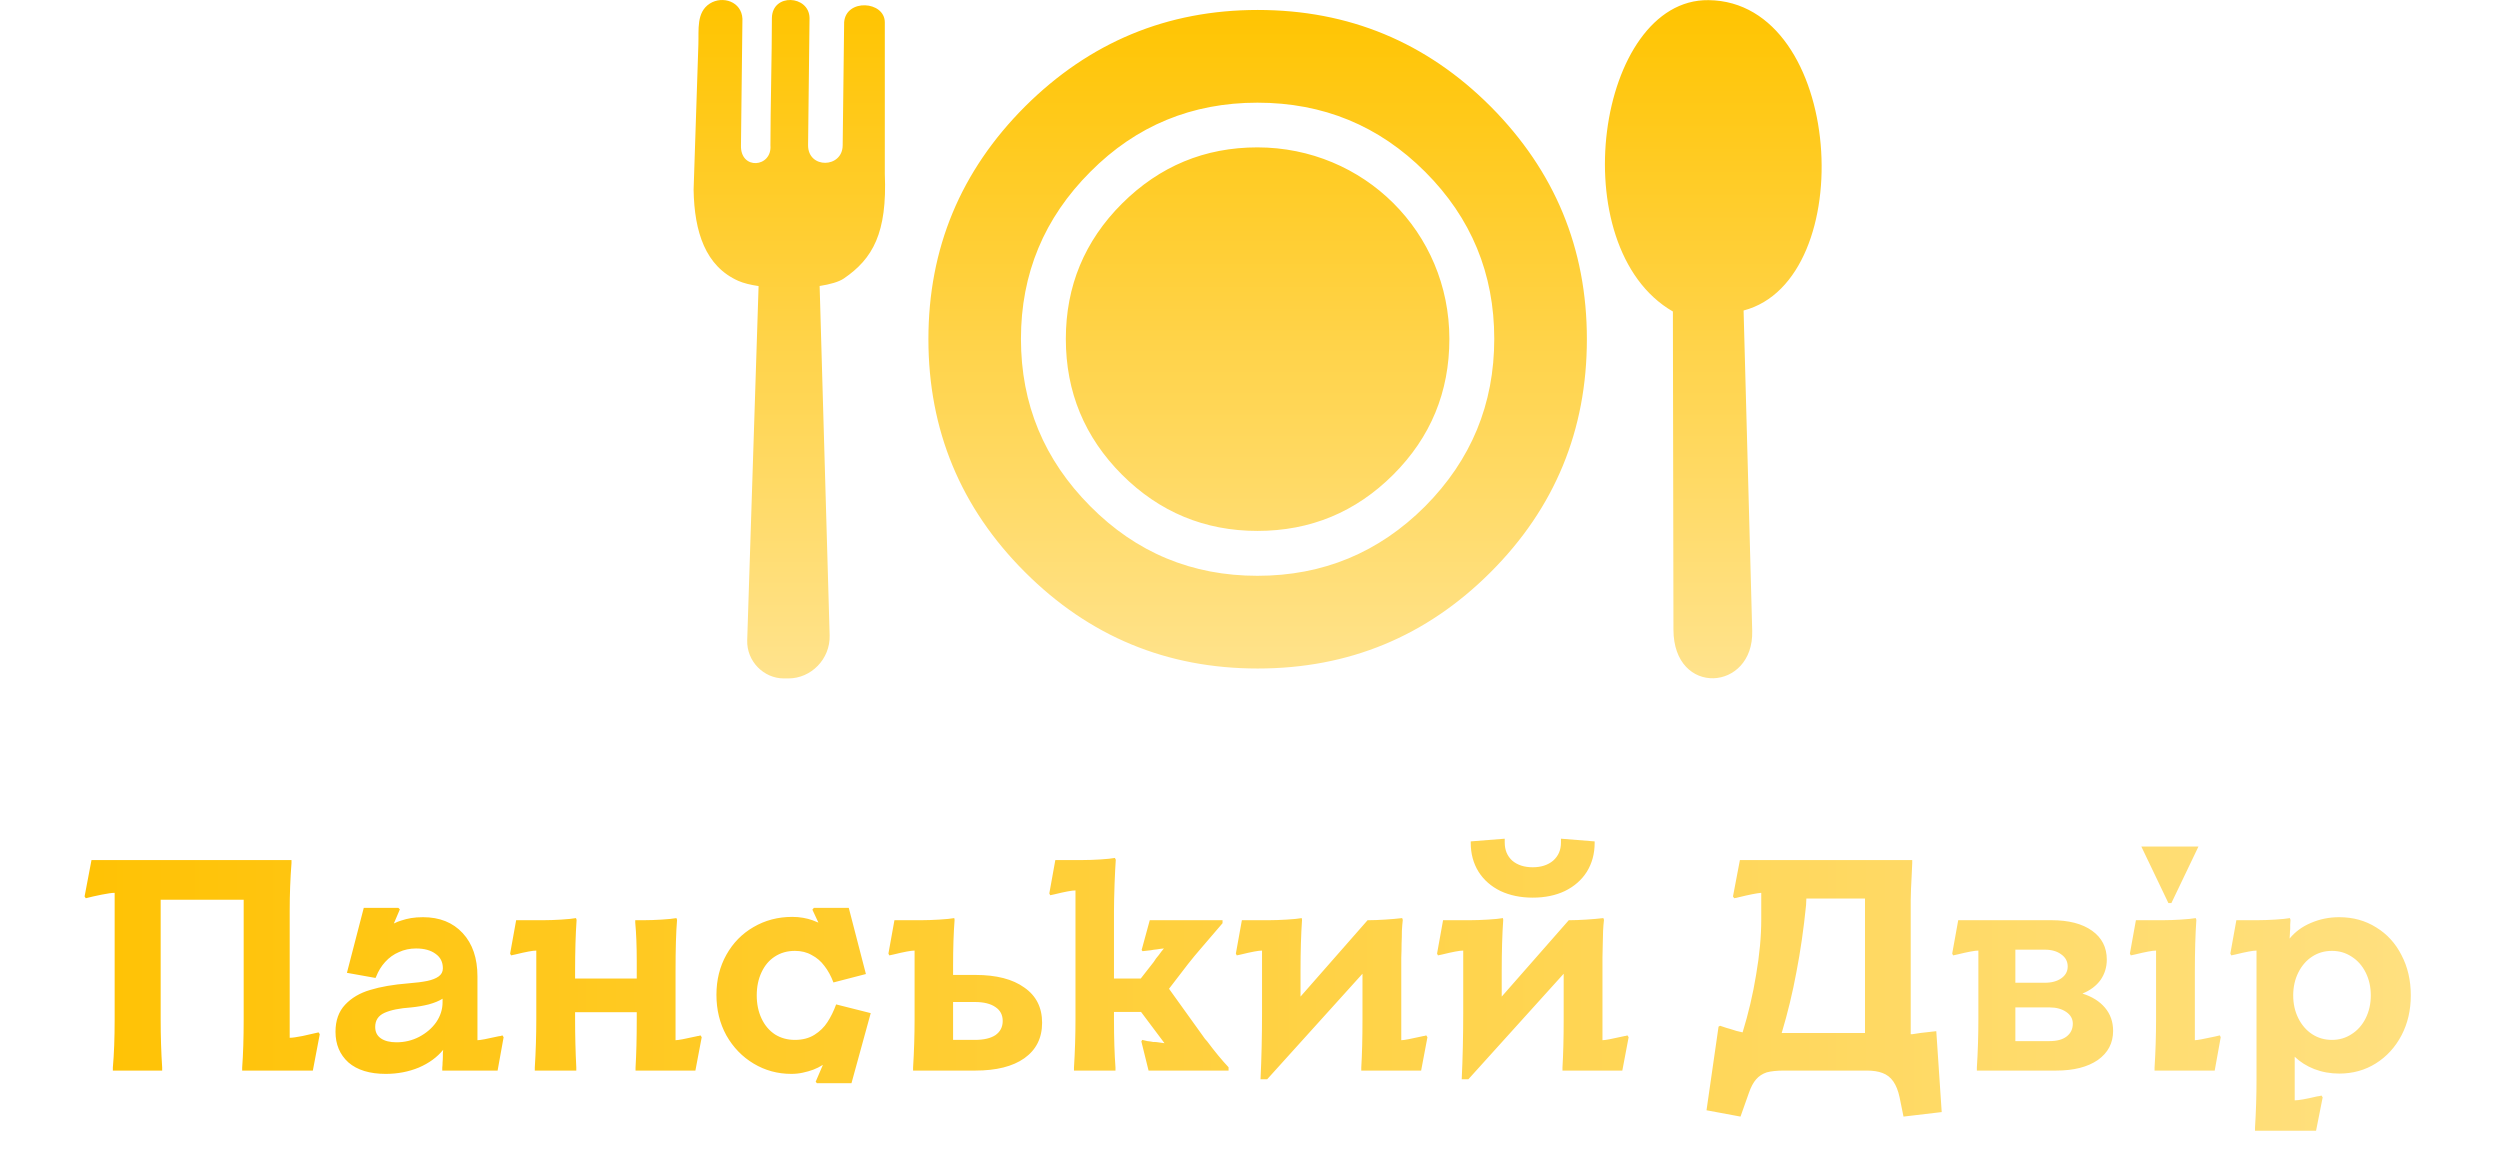 <svg width="266" height="123" viewBox="0 0 266 123" fill="none" xmlns="http://www.w3.org/2000/svg">
<path d="M34.023 110.037L33.287 113.909H25.767V113.589C25.873 112.159 25.927 110.453 25.927 108.469V95.733H17.095V108.469C17.095 110.239 17.148 111.946 17.255 113.589V113.909H12.007V113.589C12.135 112.159 12.199 110.453 12.199 108.469V94.997C11.921 94.997 11.463 95.061 10.823 95.189C10.183 95.317 9.617 95.445 9.127 95.573L8.999 95.381L9.735 91.509H31.015V91.829C30.887 93.471 30.823 95.178 30.823 96.949V110.421C31.1 110.421 31.559 110.357 32.199 110.229C32.839 110.079 33.404 109.951 33.895 109.845L34.023 110.037ZM41.041 114.261C39.334 114.261 38.011 113.855 37.073 113.045C36.155 112.213 35.697 111.125 35.697 109.781C35.697 108.586 36.038 107.626 36.721 106.901C37.403 106.175 38.289 105.653 39.377 105.333C40.486 104.991 41.841 104.757 43.441 104.629C44.273 104.565 44.945 104.479 45.457 104.373C45.969 104.266 46.374 104.106 46.673 103.893C46.971 103.679 47.121 103.391 47.121 103.029C47.121 102.367 46.865 101.855 46.353 101.493C45.841 101.109 45.147 100.917 44.273 100.917C43.611 100.917 43.003 101.045 42.449 101.301C41.894 101.535 41.403 101.887 40.977 102.357C40.571 102.805 40.251 103.327 40.017 103.925L39.953 104.053L36.913 103.509L38.705 96.597H42.385L42.545 96.757L41.905 98.261C42.203 98.111 42.47 98.005 42.705 97.941C43.025 97.834 43.366 97.749 43.729 97.685C44.113 97.621 44.539 97.589 45.009 97.589C46.779 97.589 48.187 98.154 49.233 99.285C50.278 100.415 50.801 101.951 50.801 103.893V110.677C51.078 110.677 51.825 110.538 53.041 110.261C53.126 110.239 53.201 110.229 53.265 110.229C53.329 110.207 53.393 110.186 53.457 110.165L53.585 110.357L52.945 113.909H47.057V113.589C47.078 113.418 47.089 113.237 47.089 113.045C47.11 112.831 47.121 112.618 47.121 112.405C47.121 112.277 47.121 112.159 47.121 112.053C47.142 111.925 47.153 111.807 47.153 111.701C46.513 112.49 45.649 113.119 44.561 113.589C43.473 114.037 42.299 114.261 41.041 114.261ZM42.193 110.901C43.046 110.901 43.846 110.709 44.593 110.325C45.361 109.919 45.969 109.397 46.417 108.757C46.865 108.095 47.089 107.391 47.089 106.645V106.261C46.726 106.495 46.235 106.698 45.617 106.869C45.019 107.018 44.401 107.125 43.761 107.189C42.523 107.274 41.574 107.466 40.913 107.765C40.251 108.063 39.921 108.565 39.921 109.269C39.921 109.802 40.123 110.207 40.529 110.485C40.934 110.762 41.489 110.901 42.193 110.901ZM74.662 110.357L73.99 113.909H67.622V113.589C67.707 112.159 67.75 110.453 67.75 108.469V107.701H61.19V108.469C61.19 110.175 61.232 111.882 61.318 113.589V113.909H56.902V113.589C57.008 111.882 57.062 110.175 57.062 108.469V101.141C56.699 101.141 55.952 101.279 54.822 101.557L54.374 101.653L54.278 101.461L54.918 97.909H57.862C58.395 97.909 59.014 97.887 59.718 97.845C60.422 97.802 60.944 97.749 61.286 97.685L61.35 97.877C61.243 99.413 61.19 101.237 61.19 103.349V104.117H67.75V102.261C67.75 100.661 67.696 99.295 67.59 98.165V97.909H68.55C69.083 97.909 69.702 97.887 70.406 97.845C71.11 97.802 71.632 97.749 71.974 97.685L72.038 97.877C71.931 99.157 71.878 100.981 71.878 103.349V110.677C72.155 110.677 72.902 110.538 74.118 110.261C74.182 110.239 74.246 110.229 74.31 110.229C74.395 110.207 74.47 110.186 74.534 110.165L74.662 110.357ZM88.677 104.533C88.421 103.85 88.101 103.263 87.717 102.773C87.354 102.282 86.906 101.898 86.373 101.621C85.861 101.322 85.263 101.173 84.581 101.173C83.77 101.173 83.055 101.375 82.437 101.781C81.839 102.165 81.37 102.719 81.029 103.445C80.687 104.17 80.517 104.991 80.517 105.909C80.517 106.826 80.687 107.647 81.029 108.373C81.37 109.098 81.85 109.663 82.469 110.069C83.087 110.453 83.791 110.645 84.581 110.645C85.391 110.645 86.085 110.463 86.661 110.101C87.237 109.738 87.695 109.29 88.037 108.757C88.399 108.202 88.709 107.573 88.965 106.869L92.645 107.797L90.597 115.253H86.917L86.789 115.093L87.557 113.301C87.215 113.514 86.874 113.685 86.533 113.813C86.191 113.941 85.818 114.047 85.413 114.133C85.029 114.218 84.623 114.261 84.197 114.261C82.746 114.261 81.413 113.898 80.197 113.173C78.981 112.447 78.01 111.445 77.285 110.165C76.581 108.885 76.229 107.445 76.229 105.845C76.229 104.266 76.581 102.847 77.285 101.589C77.989 100.33 78.949 99.349 80.165 98.645C81.402 97.919 82.778 97.557 84.293 97.557C84.698 97.557 85.082 97.589 85.445 97.653C85.807 97.717 86.138 97.802 86.437 97.909C86.543 97.951 86.65 97.994 86.757 98.037C86.863 98.079 86.97 98.122 87.077 98.165L86.437 96.789L86.597 96.597H90.309L92.133 103.637L88.677 104.533ZM97.152 113.589C97.258 111.882 97.312 110.175 97.312 108.469V101.141C96.949 101.141 96.202 101.279 95.072 101.557L94.624 101.653L94.528 101.461L95.168 97.909H98.08C98.613 97.909 99.232 97.887 99.936 97.845C100.661 97.802 101.194 97.749 101.536 97.685L101.568 97.877C101.461 99.263 101.408 100.885 101.408 102.741V103.733H103.776C106.016 103.733 107.754 104.181 108.992 105.077C110.25 105.951 110.88 107.199 110.88 108.821C110.88 110.442 110.25 111.701 108.992 112.597C107.754 113.471 106.016 113.909 103.776 113.909H97.152V113.589ZM103.712 110.645C104.672 110.645 105.408 110.474 105.92 110.133C106.432 109.77 106.688 109.269 106.688 108.629C106.688 107.989 106.432 107.498 105.92 107.157C105.408 106.794 104.672 106.613 103.712 106.613H101.408V110.645H103.712ZM114.271 113.589C114.378 111.882 114.431 110.175 114.431 108.469V94.741C114.069 94.741 113.322 94.879 112.191 95.157L111.743 95.253L111.647 95.061L112.287 91.509H115.199C115.775 91.509 116.405 91.487 117.087 91.445C117.77 91.402 118.282 91.349 118.623 91.285L118.719 91.477C118.677 92.074 118.634 92.917 118.591 94.005C118.549 95.263 118.527 96.245 118.527 96.949V104.117H121.375L122.751 102.357C122.837 102.229 122.922 102.101 123.007 101.973C123.114 101.845 123.21 101.727 123.295 101.621C123.381 101.493 123.466 101.375 123.551 101.269C123.658 101.141 123.754 101.023 123.839 100.917C123.583 100.938 123.338 100.97 123.103 101.013C122.869 101.034 122.645 101.066 122.431 101.109C122.026 101.151 121.738 101.183 121.567 101.205L121.471 101.077L122.335 97.909H130.079V98.229C129.759 98.613 129.439 98.986 129.119 99.349C128.671 99.861 128.223 100.383 127.775 100.917C127.327 101.429 126.869 101.983 126.399 102.581L124.383 105.205L127.967 110.197C128.117 110.431 128.277 110.634 128.447 110.805C129.258 111.893 130.015 112.81 130.719 113.557V113.909H122.207L121.439 110.805L121.535 110.645C121.706 110.687 121.887 110.73 122.079 110.773C122.293 110.794 122.506 110.826 122.719 110.869C122.826 110.847 123.221 110.89 123.903 110.997L121.407 107.669H118.527V108.469C118.527 110.453 118.581 112.159 118.687 113.589V113.909H114.271V113.589ZM151.88 110.357L151.208 113.909H144.84V113.589C144.926 112.159 144.968 110.453 144.968 108.469V103.605L134.824 114.837H134.12C134.227 112.575 134.28 110.239 134.28 107.829V101.141C133.918 101.141 133.171 101.279 132.04 101.557L131.592 101.653L131.496 101.461L132.136 97.909H135.048C135.582 97.909 136.2 97.887 136.904 97.845C137.63 97.802 138.163 97.749 138.504 97.685L138.536 97.877C138.43 99.413 138.376 101.226 138.376 103.317V106.037L145.512 97.909H145.704C146.131 97.909 146.686 97.887 147.368 97.845C148.051 97.802 148.659 97.749 149.192 97.685L149.256 97.877C149.214 98.239 149.182 98.634 149.16 99.061C149.16 99.487 149.15 99.935 149.128 100.405C149.128 100.874 149.118 101.365 149.096 101.877C149.096 102.367 149.096 102.858 149.096 103.349V110.677C149.374 110.677 150.12 110.538 151.336 110.261C151.4 110.239 151.464 110.229 151.528 110.229C151.614 110.207 151.688 110.186 151.752 110.165L151.88 110.357ZM173.287 110.357L172.615 113.909H166.247V113.589C166.332 112.159 166.375 110.453 166.375 108.469V103.605L156.231 114.837H155.527C155.633 112.575 155.687 110.239 155.687 107.829V101.141C155.324 101.141 154.577 101.279 153.447 101.557L152.999 101.653L152.903 101.461L153.543 97.909H156.455C156.988 97.909 157.607 97.887 158.311 97.845C159.036 97.802 159.569 97.749 159.911 97.685L159.943 97.877C159.836 99.413 159.783 101.226 159.783 103.317V106.037L166.919 97.909H167.111C167.537 97.909 168.092 97.887 168.775 97.845C169.457 97.802 170.065 97.749 170.599 97.685L170.663 97.877C170.62 98.239 170.588 98.634 170.567 99.061C170.567 99.487 170.556 99.935 170.535 100.405C170.535 100.874 170.524 101.365 170.503 101.877C170.503 102.367 170.503 102.858 170.503 103.349V110.677C170.78 110.677 171.527 110.538 172.743 110.261C172.807 110.239 172.871 110.229 172.935 110.229C173.02 110.207 173.095 110.186 173.159 110.165L173.287 110.357ZM169.671 89.685C169.671 90.837 169.393 91.861 168.839 92.757C168.284 93.631 167.505 94.314 166.503 94.805C165.521 95.274 164.38 95.509 163.079 95.509C161.799 95.509 160.657 95.274 159.655 94.805C158.652 94.314 157.873 93.631 157.319 92.757C156.764 91.861 156.487 90.837 156.487 89.685V89.525L160.103 89.237V89.653C160.103 90.442 160.369 91.082 160.903 91.573C161.457 92.042 162.183 92.277 163.079 92.277C163.975 92.277 164.7 92.042 165.255 91.573C165.809 91.082 166.087 90.442 166.087 89.653V89.237L169.671 89.525V89.685ZM181.573 118.133L182.853 109.237L183.013 109.141C183.568 109.333 183.941 109.45 184.133 109.493C184.325 109.557 184.528 109.621 184.741 109.685C184.954 109.727 185.178 109.781 185.413 109.845C186.032 107.839 186.512 105.791 186.853 103.701C187.216 101.589 187.397 99.637 187.397 97.845C187.397 97.589 187.397 97.322 187.397 97.045C187.397 96.767 187.397 96.49 187.397 96.213V94.997C186.906 95.039 186.096 95.199 184.965 95.477C184.88 95.498 184.794 95.519 184.709 95.541C184.645 95.541 184.581 95.551 184.517 95.573L184.389 95.381L185.125 91.509H203.461V91.829C203.44 92.341 203.418 92.821 203.397 93.269C203.376 93.717 203.354 94.143 203.333 94.549C203.312 94.954 203.301 95.349 203.301 95.733C203.301 96.117 203.301 96.522 203.301 96.949V106.645C203.301 107.221 203.301 107.797 203.301 108.373C203.301 108.949 203.301 109.503 203.301 110.037H203.493L204.325 109.909L206.021 109.717L206.597 118.325L202.533 118.805L202.117 116.757C201.968 116.053 201.744 115.487 201.445 115.061C201.146 114.634 200.762 114.335 200.293 114.165C199.845 113.994 199.29 113.909 198.629 113.909H189.829C189.061 113.909 188.442 113.973 187.973 114.101C187.525 114.25 187.152 114.495 186.853 114.837C186.554 115.178 186.298 115.658 186.085 116.277L185.189 118.805L181.573 118.133ZM198.437 109.909V95.605H192.197L192.165 96.309C191.909 98.847 191.568 101.215 191.141 103.413C190.736 105.61 190.213 107.775 189.573 109.909C189.85 109.909 190.128 109.909 190.405 109.909C190.682 109.909 190.96 109.909 191.237 109.909H198.437ZM210.339 113.589C210.446 111.882 210.499 110.175 210.499 108.469V101.141C210.136 101.141 209.39 101.279 208.259 101.557L207.811 101.653L207.715 101.461L208.355 97.909H218.275C220.11 97.909 221.55 98.282 222.595 99.029C223.64 99.775 224.163 100.799 224.163 102.101C224.163 102.911 223.939 103.637 223.491 104.277C223.043 104.895 222.403 105.375 221.571 105.717C222.595 106.037 223.395 106.538 223.971 107.221C224.547 107.903 224.835 108.725 224.835 109.685C224.835 110.986 224.291 112.021 223.203 112.789C222.115 113.535 220.643 113.909 218.787 113.909H210.339V113.589ZM218.083 110.773C218.851 110.773 219.448 110.613 219.875 110.293C220.323 109.951 220.547 109.493 220.547 108.917C220.547 108.405 220.312 107.989 219.843 107.669C219.374 107.349 218.787 107.189 218.083 107.189H214.435V110.773H218.083ZM217.571 104.565C218.296 104.565 218.883 104.405 219.331 104.085C219.779 103.765 220.003 103.349 220.003 102.837C220.003 102.303 219.779 101.877 219.331 101.557C218.883 101.215 218.296 101.045 217.571 101.045H214.435V104.565H217.571ZM229.245 113.589C229.352 111.882 229.405 110.175 229.405 108.469V101.141C229.043 101.141 228.296 101.279 227.165 101.557L226.717 101.653L226.621 101.461L227.261 97.909H230.173C230.728 97.909 231.347 97.887 232.029 97.845C232.733 97.802 233.267 97.749 233.629 97.685L233.693 97.877C233.587 99.413 233.533 101.237 233.533 103.349V110.677C233.768 110.677 234.472 110.549 235.645 110.293L236.189 110.165L236.285 110.357L235.645 113.909H229.245V113.589ZM233.917 90.069L231.037 96.085H230.717L227.837 90.069H233.917ZM239.933 119.989C240.04 118.282 240.093 116.575 240.093 114.869V101.141C239.73 101.141 238.984 101.279 237.853 101.557L237.405 101.653L237.309 101.461L237.949 97.909H240.221C240.754 97.909 241.373 97.887 242.077 97.845C242.781 97.802 243.304 97.749 243.645 97.685L243.709 97.877C243.709 98.047 243.698 98.218 243.677 98.389C243.677 98.538 243.677 98.698 243.677 98.869C243.656 99.018 243.645 99.178 243.645 99.349C243.645 99.519 243.634 99.69 243.613 99.861C244.21 99.135 244.968 98.581 245.885 98.197C246.824 97.791 247.826 97.589 248.893 97.589C250.365 97.589 251.677 97.951 252.829 98.677C253.981 99.381 254.877 100.362 255.517 101.621C256.178 102.879 256.509 104.309 256.509 105.909C256.509 107.487 256.178 108.906 255.517 110.165C254.856 111.423 253.949 112.415 252.797 113.141C251.645 113.866 250.344 114.229 248.893 114.229C247.954 114.229 247.069 114.069 246.237 113.749C245.426 113.429 244.733 112.991 244.157 112.437V117.077C244.562 117.077 245.352 116.938 246.525 116.661C246.738 116.639 246.898 116.607 247.005 116.565L247.133 116.757L246.429 120.309H239.933V119.989ZM248.125 110.645C248.893 110.645 249.586 110.442 250.205 110.037C250.845 109.631 251.346 109.066 251.709 108.341C252.072 107.615 252.253 106.805 252.253 105.909C252.253 105.013 252.072 104.202 251.709 103.477C251.346 102.751 250.845 102.186 250.205 101.781C249.586 101.375 248.893 101.173 248.125 101.173C247.336 101.173 246.632 101.375 246.013 101.781C245.394 102.186 244.904 102.751 244.541 103.477C244.178 104.202 243.997 105.013 243.997 105.909C243.997 106.805 244.178 107.615 244.541 108.341C244.904 109.066 245.394 109.631 246.013 110.037C246.632 110.442 247.336 110.645 248.125 110.645Z" fill="url(#paint0_linear_9_51)"/>
<path fill-rule="evenodd" clip-rule="evenodd" d="M168.844 36.085C168.844 45.774 165.435 54.047 158.608 60.874C151.771 67.711 143.508 71.13 133.819 71.13C124.169 71.13 115.905 67.721 109.059 60.874C102.222 54.047 98.783 45.774 98.783 36.085C98.783 26.425 102.212 18.191 109.059 11.335C115.925 4.498 124.178 1.06 133.819 1.06C143.508 1.06 151.771 4.488 158.608 11.335C165.425 18.191 168.844 26.425 168.844 36.085ZM89.788 29.629C92.865 27.529 94.408 24.784 94.144 18.504V2.359C94.115 0.102 90.022 -0.171 89.817 2.359L89.661 15.457C89.651 17.908 85.969 17.986 85.979 15.457L86.135 1.909C86.086 -0.513 82.179 -0.757 82.13 1.909C82.13 5.67 81.974 11.696 81.974 15.457C82.169 17.83 78.751 18.143 78.839 15.457L78.995 1.997C78.907 0.171 76.895 -0.484 75.528 0.376C74.072 1.304 74.365 3.169 74.307 4.742L73.799 20.194C73.877 24.687 75.059 28.34 78.575 29.893C79.112 30.127 79.855 30.313 80.714 30.439L79.503 68.122C79.434 70.358 81.261 72.185 83.4 72.185H83.888C86.301 72.185 88.342 70.124 88.274 67.614L87.209 30.43C88.332 30.254 89.26 29.99 89.788 29.629ZM178.055 66.989L177.996 33.145C166.129 26.288 169.909 -0.132 181.786 0.015C196.222 0.181 197.931 29.785 185.517 33.038L186.435 67.125C186.611 73.572 178.064 74.168 178.055 66.989ZM154.213 36.056C154.213 41.701 152.23 46.517 148.235 50.511C144.25 54.486 139.435 56.489 133.789 56.489C128.183 56.489 123.368 54.486 119.383 50.511C115.398 46.517 113.405 41.701 113.405 36.056C113.405 30.449 115.398 25.634 119.383 21.659C123.377 17.683 128.183 15.681 133.789 15.681C145.129 15.691 154.213 24.706 154.213 36.056ZM158.989 36.056C158.989 29.121 156.547 23.192 151.634 18.279C146.721 13.366 140.773 10.925 133.789 10.925C126.825 10.925 120.897 13.366 116.013 18.279C111.1 23.192 108.629 29.121 108.629 36.056C108.629 43.01 111.1 48.939 116.013 53.871C120.897 58.794 126.825 61.265 133.789 61.265C140.763 61.265 146.711 58.794 151.634 53.871C156.537 48.929 158.989 43 158.989 36.056Z" fill="url(#paint1_linear_9_51)"/>
<defs>
<linearGradient id="paint0_linear_9_51" x1="0" y1="102.183" x2="266" y2="102.183" gradientUnits="userSpaceOnUse">
<stop stop-color="#FFC100"/>
<stop offset="1" stop-color="#FFE184"/>
</linearGradient>
<linearGradient id="paint1_linear_9_51" x1="133.811" y1="0" x2="133.811" y2="72.185" gradientUnits="userSpaceOnUse">
<stop stop-color="#FFC400"/>
<stop offset="0.44" stop-color="#FFD140"/>
<stop offset="1" stop-color="#FFE38D"/>
</linearGradient>
</defs>
</svg>
